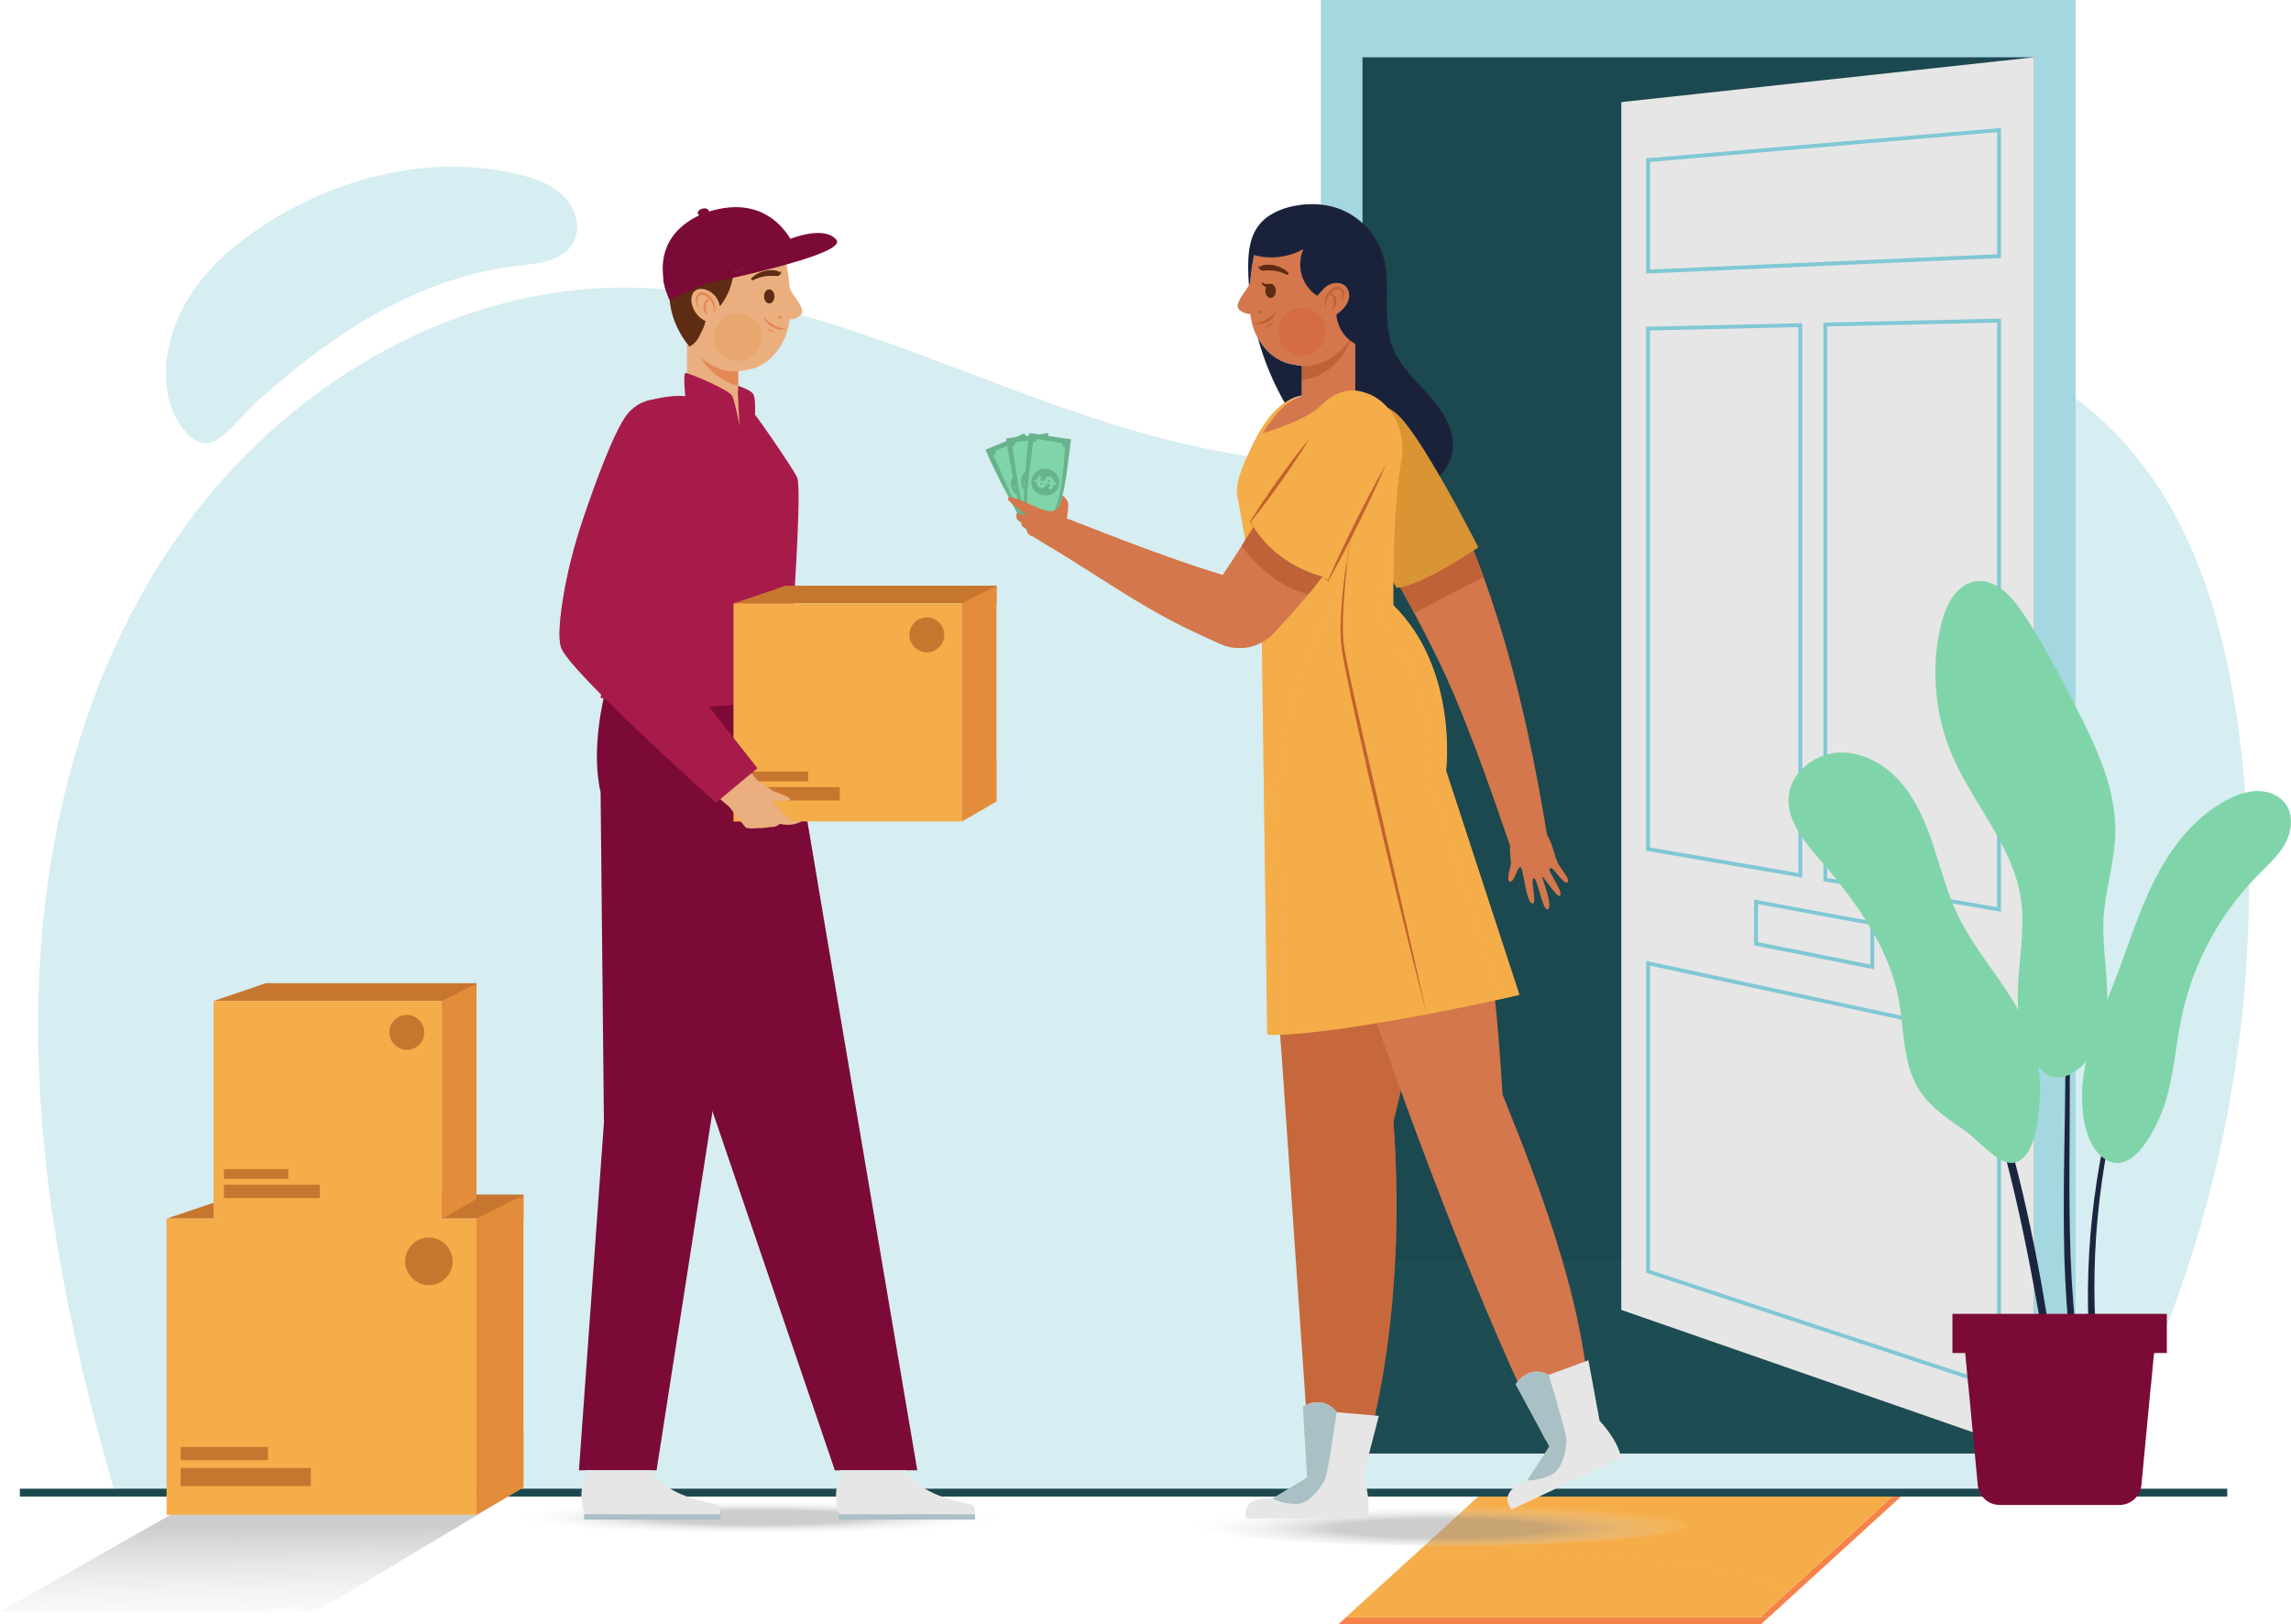 <svg width="292" height="207" viewBox="0 0 292 207" fill="none" xmlns="http://www.w3.org/2000/svg">
<path d="M84.908 190.386H265.917C282.587 161.659 289.598 127.401 285.505 94.419C284.132 83.355 281.46 72.217 275.544 62.775C269.629 53.333 260.075 45.729 249.049 44.206C234.872 42.251 221.502 50.225 207.94 54.795C187.675 61.622 165.316 60.882 144.768 54.961C122.299 48.492 100.845 35.911 77.478 36.688C56.221 37.397 36.282 49.713 23.712 66.907C11.141 84.095 5.459 105.668 4.905 126.969C4.351 148.27 8.654 169.43 14.552 189.905L84.908 190.392V190.386Z" fill="#D6EDF1"/>
<path d="M44.37 42.128C50.92 37.897 58.276 34.745 66.021 33.864C68.606 33.568 71.647 33.29 72.995 31.058C74.116 29.201 73.445 26.66 71.936 25.094C70.434 23.534 68.292 22.763 66.187 22.245C55.506 19.617 43.964 22.319 34.589 28.085C31.11 30.225 27.848 32.803 25.367 36.053C22.886 39.303 21.218 43.262 21.138 47.351C21.095 49.479 21.501 51.656 22.566 53.494C23.465 55.042 25.133 57.077 27.078 56.324C29.005 55.578 30.926 52.84 32.446 51.459C36.189 48.066 40.117 44.878 44.364 42.134L44.37 42.128Z" fill="#D6EDF1"/>
<path d="M225.429 206.112H224.34L241.601 190.355H242.691L225.429 206.112Z" fill="#F58249"/>
<path d="M170.586 207L171.565 206.112H225.429L224.456 207H170.586Z" fill="#F58249"/>
<path d="M241.6 190.355L227.842 202.917L224.339 206.112H171.564L179.567 198.804L188.82 190.355H241.6Z" fill="#F5AD49"/>
<g style="mix-blend-mode:screen" opacity="0.5">
<path d="M227.842 202.918L224.339 206.112H171.559L179.567 198.804C183.994 197.842 188.721 197.83 193.289 197.904C201.599 198.039 209.953 198.317 218.122 199.865C221.434 200.494 224.826 201.419 227.842 202.918Z" fill="#F5AD49"/>
</g>
<path d="M264.544 0H168.357V185.249H264.544V0Z" fill="#A4D7E0"/>
<path d="M259.238 7.302H173.658V185.248H259.238V7.302Z" fill="#1C484F"/>
<g style="mix-blend-mode:multiply" opacity="0.5">
<path d="M259.238 160.752H173.658V185.248H259.238V160.752Z" fill="#1F4F57"/>
</g>
<path d="M206.641 166.938L259.261 185.248V7.302L206.641 13.012V166.938Z" fill="#E6E6E6"/>
<path d="M209.811 34.863V20.179L255.038 16.306V32.877L254.804 32.889L209.811 34.869V34.863ZM210.303 20.635V34.351L254.546 32.402V16.842L210.303 20.635Z" fill="#80C8D4"/>
<path d="M255.038 177.132L254.718 177.027L209.811 162.208V122.46L255.038 132.174V177.138V177.132ZM210.303 161.85L254.546 176.454V132.568L210.303 123.065V161.85Z" fill="#80C8D4"/>
<path d="M255.038 116.201L232.396 112.303V41.116L255.038 40.604V116.201ZM232.889 111.89L254.545 115.615V41.11L232.889 41.603V111.89Z" fill="#80C8D4"/>
<path d="M229.707 111.847L209.805 108.424V41.64L229.707 41.19V111.853V111.847ZM210.297 108.005L229.214 111.261V41.69L210.297 42.115V108.005Z" fill="#80C8D4"/>
<path d="M238.884 123.534L223.568 120.481V114.647L238.884 117.472V123.54V123.534ZM224.061 120.074L238.392 122.929V117.872L224.061 115.227V120.068V120.074Z" fill="#80C8D4"/>
<path d="M2.529 190.226H283.873" stroke="#1C484F" stroke-miterlimit="10"/>
<path style="mix-blend-mode:multiply" opacity="0.5" d="M66.718 189.566L40.26 205.391H0L30.195 188.246L66.718 189.566Z" fill="url(#paint0_linear_404_10233)"/>
<path d="M66.719 152.255V155.308H21.232L28.613 152.816L30.263 152.255H66.719Z" fill="#C7762F"/>
<path d="M60.735 155.308H21.238V193.038H60.735V155.308Z" fill="#F5AD49"/>
<path d="M39.614 187.087H23.018V189.4H39.614V187.087Z" fill="#C7762F"/>
<path d="M34.154 184.404H23.018V186.088H34.154V184.404Z" fill="#C7762F"/>
<path d="M57.688 160.753C57.688 162.424 56.333 163.781 54.665 163.781C52.997 163.781 51.643 162.424 51.643 160.753C51.643 159.082 52.997 157.725 54.665 157.725C56.333 157.725 57.688 159.082 57.688 160.753Z" fill="#C7762F"/>
<g style="mix-blend-mode:screen" opacity="0.5">
<path d="M21.232 193.038H23.018L23.018 155.308H21.232L21.232 193.038Z" fill="#F5AD49"/>
</g>
<path d="M66.718 152.255V189.566L60.728 193.038V155.308L62.329 154.494L66.718 152.255Z" fill="#E38C3B"/>
<g style="mix-blend-mode:multiply" opacity="0.5">
<path d="M66.718 182.566V189.56L60.734 193.032V155.301L62.335 154.487C62.181 160.223 62.427 165.971 63.08 171.669C63.388 174.358 63.8 177.078 64.89 179.551C65.364 180.624 65.973 181.654 66.718 182.56V182.566Z" fill="#E38C3B"/>
</g>
<g style="mix-blend-mode:multiply" opacity="0.5">
<path d="M66.718 152.255V152.674C49.617 154.876 35.169 153.642 28.613 152.81L30.263 152.249H66.718V152.255Z" fill="#C7762F"/>
</g>
<path d="M60.729 125.311V127.562H27.223L32.658 125.724L33.871 125.311H60.729Z" fill="#C7762F"/>
<path d="M56.322 127.562H27.223V155.357H56.322V127.562Z" fill="#F5AD49"/>
<path d="M40.759 150.978H28.533V152.686H40.759V150.978Z" fill="#C7762F"/>
<path d="M36.739 148.999H28.533V150.238H36.739V148.999Z" fill="#C7762F"/>
<path d="M54.075 131.57C54.075 132.804 53.078 133.796 51.853 133.796C50.628 133.796 49.631 132.797 49.631 131.57C49.631 130.343 50.628 129.344 51.853 129.344C53.078 129.344 54.075 130.343 54.075 131.57Z" fill="#C7762F"/>
<g style="mix-blend-mode:screen" opacity="0.5">
<path d="M27.222 155.357H28.533L28.533 127.562H27.222L27.222 155.357Z" fill="#F5AD49"/>
</g>
<path d="M60.73 125.311V152.797L56.322 155.357V127.562L57.498 126.963L60.73 125.311Z" fill="#E38C3B"/>
<g style="mix-blend-mode:multiply" opacity="0.5">
<path d="M60.73 147.648V152.804L56.322 155.363V127.568L57.498 126.97C57.387 131.2 57.566 135.431 58.046 139.631C58.274 141.611 58.575 143.615 59.376 145.44C59.72 146.236 60.176 146.988 60.724 147.66L60.73 147.648Z" fill="#E38C3B"/>
</g>
<g style="mix-blend-mode:multiply" opacity="0.5">
<path d="M60.73 125.31V125.619C48.128 127.241 37.485 126.334 32.652 125.717L33.865 125.304H60.723L60.73 125.31Z" fill="#C7762F"/>
</g>
<path d="M233.317 102.066C235.545 104.422 237.626 106.926 239.553 109.541C241.473 112.162 243.234 114.9 244.859 117.719C248.109 123.362 250.756 129.337 252.966 135.455C255.139 141.592 256.888 147.876 258.304 154.222C259.012 157.398 259.646 160.586 260.224 163.781C260.791 166.982 261.308 170.189 261.8 173.402L260.908 173.544C260.384 170.343 259.83 167.148 259.227 163.966C258.636 160.778 258.002 157.601 257.3 154.444C255.89 148.129 254.235 141.863 252.111 135.751C250.024 129.634 247.457 123.67 244.354 117.996C242.809 115.153 241.116 112.39 239.276 109.732C237.447 107.062 235.459 104.496 233.311 102.066H233.317Z" fill="#1C2540"/>
<path d="M251.297 79.575C254.295 86.821 257.293 94.08 259.54 101.61C260.106 103.491 260.617 105.384 261.066 107.296C261.3 108.252 261.497 109.214 261.7 110.176C261.885 111.138 262.045 112.113 262.217 113.075C262.845 116.954 263.289 120.864 263.492 124.786C263.953 132.631 263.793 140.494 263.763 148.332C263.75 152.254 263.769 156.171 263.904 160.081C264.058 163.991 264.341 167.894 264.815 171.773L263.917 171.884C263.479 167.968 263.233 164.04 263.11 160.111C263.012 156.183 263.03 152.254 263.079 148.326C263.19 140.481 263.424 132.637 263.036 124.811C262.87 120.895 262.464 116.997 261.879 113.13C261.713 112.168 261.565 111.2 261.393 110.238C261.202 109.276 261.011 108.32 260.789 107.364C260.358 105.452 259.866 103.559 259.324 101.678C257.157 94.141 254.227 86.852 251.303 79.575H251.297Z" fill="#1C2540"/>
<path d="M288.092 103.528C272.986 122.394 265.395 147.037 267.205 171.04L266.3 171.102C264.774 146.846 272.752 122.209 288.086 103.528H288.092Z" fill="#1C2540"/>
<path d="M270.153 191.798H254.868C253.421 191.798 252.215 190.701 252.079 189.257L250.355 171.077H274.659L272.935 189.257C272.8 190.701 271.593 191.798 270.147 191.798H270.153Z" fill="#7C0A36"/>
<g style="mix-blend-mode:multiply" opacity="0.5">
<path d="M274.154 176.461L274.659 171.077H250.355L250.866 176.461H274.154Z" fill="#7C0A36"/>
</g>
<path d="M276.174 167.444H248.848V172.434H276.174V167.444Z" fill="#7C0A36"/>
<path d="M291.255 107.513C290.399 109.067 289.032 110.269 287.783 111.533C287.161 112.163 286.564 112.816 285.991 113.488C283.732 116.134 281.861 119.107 280.439 122.289C279.398 124.614 278.598 127.05 278.069 129.548C278.025 129.745 277.989 129.942 277.945 130.14C277.281 133.538 277.028 137.028 276.025 140.353C275.803 141.08 275.397 142.166 274.843 143.3C273.581 145.891 271.543 148.74 269.216 148.129C268.927 148.061 268.632 147.932 268.336 147.741C267.745 147.371 267.265 146.859 266.877 146.261C265.48 144.102 265.246 140.76 265.437 138.225C265.474 137.725 265.529 137.263 265.591 136.843C266.028 133.982 267.043 131.262 268.121 128.561C268.576 127.414 269.056 126.273 269.5 125.126C270.331 122.986 271.075 120.803 271.876 118.65C272.707 116.399 273.587 114.167 274.677 112.033C275.526 110.356 276.53 108.727 277.693 107.241C279.435 105.015 281.534 103.103 284.052 101.839C285.234 101.247 286.527 100.797 287.85 100.815C289.174 100.84 290.534 101.382 291.31 102.455C292.35 103.899 292.11 105.952 291.248 107.513H291.255Z" fill="#80D4A9"/>
<g style="mix-blend-mode:screen" opacity="0.19">
<path d="M291.255 107.512C290.399 109.066 289.033 110.269 287.783 111.533C287.161 112.162 286.564 112.816 285.992 113.488C285.506 113.729 285.019 113.981 284.539 114.253C282.692 115.326 280.944 116.892 280.458 118.977C280.205 120.056 280.31 121.172 280.433 122.282C279.393 124.607 278.592 127.043 278.063 129.541C278.02 129.739 277.983 129.936 277.94 130.133C276.53 131.761 274.96 133.322 274.345 135.344C273.865 136.936 274.025 138.638 274.308 140.272C274.48 141.277 274.696 142.276 274.831 143.288C273.569 145.878 271.532 148.727 269.205 148.117C268.915 148.049 268.62 147.919 268.324 147.728C267.733 147.358 267.253 146.846 266.865 146.248C265.468 144.089 265.234 140.747 265.425 138.212C266.428 137.133 267.684 136.245 268.337 134.925C269.315 132.958 268.688 130.768 268.109 128.548C268.564 127.401 269.045 126.26 269.488 125.113C270.319 122.973 271.064 120.79 271.864 118.638C273.545 117.497 275.287 116.368 276.253 114.654C277.33 112.73 277.244 110.398 277.527 108.209C277.571 107.882 277.62 107.555 277.681 107.228C279.423 105.002 281.523 103.09 284.04 101.826C285.222 101.234 286.515 100.784 287.839 100.802C289.162 100.827 290.523 101.37 291.298 102.443C292.339 103.886 292.099 105.94 291.237 107.5L291.255 107.512Z" fill="#80D4A9"/>
</g>
<path d="M268.103 117.263C267.968 119.921 268.374 122.572 268.522 125.23C268.546 125.736 268.571 126.236 268.571 126.741C268.59 128.918 268.337 131.102 267.42 133.05C266.269 135.505 262.883 138.915 260.31 136.467C259.343 135.554 258.654 134.401 258.174 133.137C257.33 130.929 257.121 128.388 257.189 126.193C257.281 123.171 257.804 120.13 257.761 117.121C257.755 116.214 257.694 115.308 257.552 114.407C257.392 113.377 257.133 112.378 256.807 111.404C255.016 106.094 251.082 101.53 248.829 96.3C248.337 95.153 247.93 93.975 247.604 92.779C246.588 89.005 246.397 85.008 247.075 81.16C247.167 80.624 247.278 80.093 247.407 79.569C247.967 77.256 249.217 74.691 251.482 74.154C251.568 74.129 251.661 74.111 251.747 74.099C254.252 73.698 256.345 75.936 257.767 78.046C259.423 80.5 260.882 83.078 262.274 85.693C262.889 86.84 263.486 87.993 264.083 89.147C265.942 92.724 267.826 96.43 268.842 100.291C269.347 102.227 269.642 104.194 269.599 106.205V106.334C269.494 110.016 268.276 113.593 268.085 117.269L268.103 117.263Z" fill="#80D4A9"/>
<g style="mix-blend-mode:screen" opacity="0.19">
<path d="M268.264 125.569C268.375 125.958 268.48 126.347 268.578 126.741C268.597 128.918 268.344 131.101 267.427 133.05C266.276 135.505 262.89 138.915 260.317 136.467C259.351 135.554 258.661 134.401 258.181 133.137C258.858 133.069 259.48 132.822 260.022 132.316C260.908 131.484 261.327 130.263 261.456 129.048C261.893 124.86 259.24 121.117 257.775 117.114C257.768 116.208 257.707 115.301 257.565 114.401C257.405 113.371 257.147 112.372 256.82 111.397C256.882 107.494 257.842 103.442 255.86 100.161C253.933 96.985 249.84 95.727 247.624 92.773C246.608 88.998 246.417 85.002 247.094 81.154C247.186 80.882 247.279 80.611 247.377 80.352C247.999 78.681 248.725 77.016 249.864 75.647C250.338 75.079 250.886 74.567 251.496 74.148C251.582 74.123 251.674 74.105 251.76 74.092C254.266 73.692 256.359 75.93 257.781 78.039C259.437 80.494 260.896 83.072 262.287 85.687C262.299 86.18 262.312 86.673 262.33 87.167C262.429 90.207 262.792 93.414 264.589 95.862C265.63 97.269 267.064 98.323 268.258 99.594C268.467 99.809 268.664 100.044 268.855 100.284C269.36 102.221 269.656 104.188 269.612 106.198C269.292 106.828 268.898 107.426 268.547 108.036C266.91 110.886 266.153 114.24 266.405 117.521C266.621 120.272 267.513 122.918 268.258 125.569H268.264Z" fill="#80D4A9"/>
</g>
<path d="M259.977 140.081C259.965 140.328 259.946 140.58 259.922 140.827C259.737 142.887 259.3 147.71 256.653 148.185C254.775 148.518 252.048 145.218 250.552 144.176C249.715 143.596 248.853 143.016 248.035 142.394C246.724 141.407 245.505 140.309 244.612 138.909C243.793 137.626 243.325 136.208 243.024 134.728C242.537 132.378 242.457 129.868 242.02 127.494C241.823 126.433 241.559 125.397 241.226 124.379C240.014 120.654 237.957 117.232 235.569 114.031C234.393 112.446 233.137 110.916 231.857 109.43C231.414 108.918 230.964 108.388 230.527 107.839C229.025 105.921 227.751 103.8 227.985 101.444C228.287 98.391 231.291 96.054 234.35 95.912C237.41 95.764 240.334 97.454 242.328 99.785C242.901 100.445 243.399 101.16 243.849 101.906C244.975 103.769 245.782 105.847 246.465 107.932C246.951 109.418 247.394 110.916 247.881 112.403C248.355 113.827 248.866 115.246 249.518 116.596C250.177 117.984 250.971 119.291 251.814 120.574C253.557 123.214 255.526 125.718 257.084 128.437C257.675 129.461 258.204 130.516 258.635 131.62C259.694 134.296 260.131 137.201 259.977 140.075V140.081Z" fill="#80D4A9"/>
<g style="mix-blend-mode:screen" opacity="0.19">
<path d="M259.978 140.081C259.966 140.328 259.947 140.581 259.922 140.827C259.738 142.887 259.301 147.71 256.654 148.185C254.776 148.518 252.049 145.218 250.553 144.176C249.716 143.596 248.854 143.017 248.035 142.394C248.355 140.827 248.645 139.168 247.906 137.775C246.995 136.048 244.927 135.462 243.018 134.728C242.532 132.378 242.452 129.868 242.015 127.494C241.818 126.433 241.553 125.397 241.221 124.379C241.763 123.331 242.273 122.27 242.606 121.136C243.277 118.86 242.988 116.035 241.055 114.66C239.639 113.655 237.749 113.698 236.031 113.957C235.877 113.982 235.717 114.006 235.557 114.037C234.382 112.452 233.126 110.923 231.845 109.437C231.402 108.925 230.953 108.394 230.516 107.845C232.861 105.995 235.502 104.497 238.291 103.43C240.008 102.77 241.787 102.276 243.603 101.956C243.683 101.943 243.757 101.931 243.837 101.913C244.964 103.775 245.77 105.853 246.453 107.938C246.94 109.424 247.383 110.923 247.869 112.409C247.654 112.915 247.451 113.427 247.291 113.951C246.693 115.918 246.853 118.367 248.479 119.618C249.414 120.34 250.59 120.507 251.803 120.581C253.545 123.22 255.515 125.724 257.072 128.444C256.58 129.554 255.983 130.621 255.539 131.749C254.881 133.445 254.604 135.474 255.564 137.016C256.512 138.533 258.377 139.193 259.966 140.087L259.978 140.081Z" fill="#80D4A9"/>
</g>
<path style="mix-blend-mode:multiply" opacity="0.5" d="M183.673 196.985C201.023 196.985 215.087 195.794 215.087 194.326C215.087 192.858 201.023 191.668 183.673 191.668C166.324 191.668 152.26 192.858 152.26 194.326C152.26 195.794 166.324 196.985 183.673 196.985Z" fill="url(#paint1_radial_404_10233)"/>
<path d="M177.605 142.887C178.067 149.307 178.091 155.141 177.845 160.321C177.002 178.12 173.031 188.283 173.031 188.283L167.06 188.147L163.317 133.963L162.898 127.864C164.136 127.753 165.367 127.629 166.58 127.524C171.387 127.105 176.177 126.464 180.948 125.742C179.575 135.474 177.611 142.887 177.611 142.887H177.605Z" fill="#C7683C"/>
<g style="mix-blend-mode:multiply" opacity="0.5">
<path d="M177.605 142.887C178.067 149.307 178.092 155.141 177.845 160.321L176.509 146.007C175.875 139.18 170.157 133.963 163.311 133.963L162.893 127.864C164.13 127.753 165.361 127.629 166.574 127.524C171.382 127.105 176.171 126.464 180.942 125.742C179.569 135.474 177.605 142.887 177.605 142.887Z" fill="#C7683C"/>
</g>
<path d="M173.77 188.018C173.77 188.018 174.927 191.552 174.195 193.513H158.848C158.848 193.513 157.844 190.682 162.203 190.991L166.598 188.289L166.056 179.285C166.056 179.285 168.525 177.583 170.378 179.982L175.74 180.445L173.776 188.018H173.77Z" fill="#E6E6E6"/>
<path d="M170.372 179.982C170.372 179.982 169.295 187.358 168.968 188.289C168.636 189.215 167.017 191.651 165.25 191.669C163.471 191.688 162.203 190.991 162.203 190.991L166.598 188.289L166.057 179.285C166.057 179.285 168.525 177.583 170.378 179.982H170.372Z" fill="#A9C0C4"/>
<path d="M190.181 124.151C187.767 124.638 185.324 125.064 182.849 125.446C179.968 125.896 177.081 126.316 174.188 126.692C180.62 145.397 189.251 168.079 196.921 183.442C199.334 184.213 200.726 181.925 202.745 181.505C202.351 167.21 196.761 152.495 191.504 139.476C191.233 135.005 190.858 129.707 190.181 124.151Z" fill="#D4774C"/>
<path d="M203.872 181.049C203.872 181.049 206.414 183.756 206.58 185.841L192.68 192.359C192.68 192.359 190.575 190.226 194.65 188.653L197.488 184.342L193.191 176.417C193.191 176.417 194.706 173.827 197.396 175.215L202.45 173.358L203.872 181.049Z" fill="#E6E6E6"/>
<path d="M197.396 175.215C197.396 175.215 199.538 182.356 199.637 183.337C199.729 184.317 199.292 187.21 197.698 187.974C196.097 188.745 194.65 188.659 194.65 188.659L197.488 184.348L193.191 176.423C193.191 176.423 194.706 173.833 197.396 175.221V175.215Z" fill="#A9C0C4"/>
<path d="M197.255 106.852C195.71 107.34 194.238 107.999 192.681 108.394C189.745 99.921 186.648 90.793 182.813 83.09C181.939 81.333 181.089 79.692 180.246 78.12C179.058 75.887 177.895 73.797 176.719 71.724C179.224 70.707 181.68 69.566 184.137 68.425C184.949 68.049 185.774 67.673 186.587 67.296C187.51 69.35 188.341 71.447 189.104 73.55C189.732 75.289 190.317 77.034 190.865 78.767C193.82 88.135 195.667 97.219 197.261 106.865L197.255 106.852Z" fill="#D4774C"/>
<path d="M194.497 104.323C194.497 104.323 195.592 104.749 196.756 105.884C197.919 107.024 198.061 109.312 198.738 110.305C199.415 111.298 200.049 112.125 199.822 112.402C199.594 112.68 199.187 112.285 197.987 110.823C197.987 110.823 197.236 110.256 197.581 111.113C197.919 111.964 199.237 113.722 198.83 114.166C198.498 114.524 196.799 111.773 196.596 111.73C196.393 111.687 197.975 115.344 197.316 115.856C196.657 116.368 195.986 111.977 195.5 111.921C195.014 111.866 195.857 114.974 195.426 115.128C194.484 115.473 194.177 110.379 193.758 110.484C193.339 110.589 193.013 112.482 192.447 112.365C191.88 112.254 192.619 110.324 192.588 109.935C192.558 109.547 191.751 105.057 194.509 104.323H194.497Z" fill="#D4774C"/>
<path d="M189.098 73.537L180.246 78.113C179.058 75.881 177.895 73.79 176.719 71.718C179.224 70.701 181.68 69.559 184.137 68.419C184.949 68.042 185.774 67.666 186.587 67.29C187.51 69.344 188.341 71.441 189.104 73.543L189.098 73.537Z" fill="#BF6237"/>
<path d="M188.414 69.751C188.414 69.751 181.243 74.678 177.999 74.906L168.992 58.452C168.992 58.452 168.931 57.54 169.066 56.282C169.522 51.989 174.588 49.886 177.906 52.624L177.999 52.705C178.676 53.278 179.544 54.382 180.479 55.77C182.973 59.445 185.989 65.076 187.479 67.944C188.057 69.06 188.408 69.757 188.408 69.757L188.414 69.751Z" fill="#D99434"/>
<g style="mix-blend-mode:multiply" opacity="0.5">
<path d="M188.414 69.751C188.414 69.751 181.243 74.678 177.999 74.906L168.992 58.452C168.992 58.452 168.931 57.54 169.066 56.282C169.522 51.989 174.588 49.886 177.906 52.624L177.999 52.705C178.676 53.278 179.544 54.382 180.479 55.77C180.178 59.254 179.882 62.745 179.581 66.235C179.507 67.062 179.451 67.95 179.845 68.671C180.356 69.615 181.507 70.034 182.585 70.084C184.432 70.164 186.272 69.331 187.479 67.944C188.057 69.06 188.408 69.757 188.408 69.757L188.414 69.751Z" fill="#D99434"/>
</g>
<path d="M172.741 49.917V39.618H165.908V50.429C164.234 51.033 162.787 52.18 161.796 53.691C161.242 54.536 160.731 55.251 160.27 55.911C160.904 56.226 161.575 56.491 162.252 56.725C162.498 56.694 162.738 56.67 162.935 56.645C164.917 56.435 166.93 56.028 168.734 55.159C170.15 54.48 171.486 53.654 172.483 52.445C172.501 52.347 172.514 52.248 172.551 52.149C172.815 51.36 173.148 50.663 173.542 49.997C173.265 49.966 172.994 49.941 172.729 49.917H172.741Z" fill="#D4774C"/>
<path d="M172.637 42.159C172.033 43.799 171.258 45.304 170.304 46.248C169.306 47.24 168.321 47.795 167.447 48.098C166.875 48.295 166.351 48.388 165.908 48.425V46.63C166.431 46.673 167.25 46.642 168.217 46.303C169.091 46.001 170.082 45.446 171.079 44.453C171.67 43.867 172.187 43.065 172.637 42.159Z" fill="#BF6237"/>
<path d="M193.652 126.784C193.178 126.907 192.335 127.105 191.221 127.351C185.231 128.677 171.362 131.465 163.901 131.841C163.008 131.884 162.202 131.903 161.518 131.866L160.823 81.573C160.823 81.573 160.146 77.441 159.438 73.185C158.754 69.103 158.04 64.909 157.874 64.126C157.523 62.535 157.209 61.517 159.986 56.01C162.756 50.509 165.944 50.398 165.944 50.398C163.531 50.891 160.921 55.214 160.921 55.214C160.921 55.214 166.492 53.672 168.561 51.508C170.629 49.343 173.128 49.799 173.128 49.799C175.24 50.176 176.594 51.391 177.462 52.723C178.62 54.517 178.983 56.719 178.601 58.822C178.146 61.32 177.887 64.545 177.752 67.585C177.518 72.599 177.591 77.126 177.591 77.126C185.914 85.322 184.314 98.212 184.314 98.212L193.658 126.771L193.652 126.784Z" fill="#F5AD49"/>
<path d="M172.21 68.097C171.841 70.675 171.527 73.259 171.33 75.85C171.232 77.145 171.164 78.446 171.158 79.741C171.158 80.068 171.158 80.389 171.176 80.709C171.189 81.03 171.195 81.357 171.232 81.677L171.275 82.159C171.293 82.319 171.324 82.479 171.349 82.633C171.404 82.954 171.453 83.269 171.509 83.589C172.537 88.683 173.712 93.759 174.888 98.822L178.385 114.036L180.127 121.647L181.832 129.263C180.527 124.225 179.277 119.174 178.046 114.117C176.815 109.06 175.633 103.99 174.445 98.921L172.74 91.298C172.198 88.751 171.619 86.216 171.164 83.645C171.109 83.324 171.065 82.997 171.016 82.67C170.992 82.51 170.967 82.344 170.948 82.183L170.912 81.69C170.881 81.363 170.875 81.036 170.868 80.709C170.856 80.382 170.862 80.056 170.868 79.729C170.893 78.421 170.979 77.12 171.102 75.825C171.367 73.235 171.73 70.651 172.198 68.091L172.21 68.097Z" fill="#C2612D"/>
<g style="mix-blend-mode:screen" opacity="0.5">
<path d="M175.652 59.876L170.339 76.201C165.187 85.063 162.614 95.196 162.977 105.439L163.906 131.841C163.014 131.884 162.207 131.902 161.524 131.865L160.828 81.572C160.828 81.572 160.151 77.44 159.443 73.185L173.553 57.773L175.658 59.87L175.652 59.876Z" fill="#F5AD49"/>
</g>
<g style="mix-blend-mode:multiply" opacity="0.5">
<path d="M193.653 126.784C193.179 126.907 192.335 127.105 191.221 127.351L181.839 97.971C183.883 88.868 175.646 78.576 175.646 78.576L177.74 67.592C177.506 72.606 177.579 77.132 177.579 77.132C185.902 85.329 184.302 98.218 184.302 98.218L193.646 126.778L193.653 126.784Z" fill="#F5AD49"/>
</g>
<path d="M134.211 66.463C132.802 66.722 132.198 67.024 130.961 67.746C129.047 64.323 127.188 60.944 125.605 57.323C127.255 56.602 128.942 55.979 130.579 55.227C132.242 59.093 133.965 62.177 134.211 66.463Z" fill="#67B38B"/>
<path d="M130.906 66.5C129.022 63.99 127.988 60.882 126.621 58.076C126.873 57.934 126.954 57.718 126.867 57.441C127.852 57.04 128.843 56.657 129.822 56.232C129.964 56.479 130.185 56.565 130.456 56.479C131.841 59.352 133.479 62.115 133.627 65.384C133.35 65.458 133.251 65.662 133.233 65.939C132.525 66.025 132.038 66.254 131.472 66.691C131.33 66.488 131.146 66.389 130.906 66.5Z" fill="#80D4A9"/>
<path d="M132.235 60.944C132.635 61.869 132.136 62.788 131.243 63.158C130.351 63.528 129.384 63.232 128.997 62.325C128.609 61.419 128.978 60.413 129.889 60.019C130.8 59.624 131.841 60.019 132.235 60.938V60.944Z" fill="#67B38B"/>
<path d="M131.546 61.042C131.657 60.999 131.756 60.956 131.86 60.913C131.897 61.005 131.94 61.092 131.977 61.184C131.879 61.227 131.774 61.27 131.676 61.314C131.756 61.573 131.793 61.819 131.731 62.078C131.596 62.078 131.466 62.072 131.331 62.078C131.38 61.869 131.368 61.678 131.313 61.474C131.159 61.542 130.999 61.61 130.851 61.678C130.875 62.054 130.937 62.35 130.518 62.547C130.204 62.689 129.854 62.504 129.681 62.189C129.57 62.233 129.466 62.276 129.361 62.319C129.324 62.226 129.287 62.134 129.244 62.047C129.349 62.004 129.453 61.967 129.558 61.924C129.497 61.715 129.46 61.505 129.484 61.289C129.62 61.289 129.761 61.289 129.897 61.289C129.884 61.456 129.897 61.616 129.94 61.776C130.1 61.708 130.26 61.647 130.408 61.566C130.389 61.203 130.272 60.876 130.697 60.672C131.011 60.524 131.38 60.74 131.553 61.048L131.546 61.042ZM130.451 61.856C130.315 61.912 130.186 61.967 130.051 62.029C130.124 62.121 130.223 62.183 130.334 62.134C130.451 62.084 130.445 61.967 130.445 61.862L130.451 61.856ZM130.912 61.092C130.802 61.141 130.802 61.258 130.802 61.369C130.931 61.314 131.06 61.258 131.183 61.203C131.109 61.116 131.023 61.042 130.912 61.098V61.092Z" fill="#80D4A9"/>
<path d="M134.076 66.994C132.648 66.864 131.989 66.994 130.598 67.352C129.674 63.534 128.794 59.778 128.246 55.868C130.025 55.622 131.823 55.474 133.596 55.19C134.156 59.365 134.981 62.8 134.076 66.994Z" fill="#67B38B"/>
<path d="M130.881 66.143C129.742 63.219 129.582 59.945 129.016 56.873C129.299 56.799 129.434 56.62 129.422 56.331C130.481 56.214 131.54 56.109 132.592 55.967C132.666 56.244 132.851 56.386 133.14 56.38C133.7 59.519 134.537 62.627 133.799 65.809C133.509 65.809 133.362 65.976 133.269 66.235C132.568 66.13 132.032 66.217 131.373 66.482C131.293 66.247 131.139 66.099 130.881 66.149V66.143Z" fill="#80D4A9"/>
<path d="M133.658 61.148C133.793 62.147 133.067 62.893 132.107 63.016C131.146 63.133 130.291 62.591 130.161 61.61C130.032 60.63 130.654 59.766 131.639 59.63C132.624 59.495 133.516 60.155 133.652 61.154L133.658 61.148Z" fill="#67B38B"/>
<path d="M132.962 61.061C133.079 61.049 133.19 61.036 133.3 61.024C133.313 61.123 133.325 61.221 133.337 61.32C133.227 61.332 133.122 61.345 133.011 61.357C133.023 61.628 132.987 61.875 132.857 62.109C132.728 62.072 132.605 62.029 132.476 61.998C132.58 61.807 132.617 61.622 132.617 61.413C132.451 61.437 132.279 61.456 132.119 61.487C132.039 61.857 132.02 62.159 131.565 62.233C131.226 62.288 130.937 62.011 130.85 61.665C130.733 61.672 130.623 61.69 130.506 61.702C130.493 61.604 130.481 61.505 130.469 61.406C130.58 61.394 130.69 61.382 130.801 61.369C130.801 61.147 130.82 60.938 130.9 60.734C131.029 60.771 131.164 60.808 131.294 60.845C131.238 61.006 131.207 61.16 131.201 61.326C131.374 61.308 131.546 61.289 131.712 61.252C131.792 60.895 131.768 60.549 132.229 60.469C132.568 60.413 132.87 60.716 132.956 61.061H132.962ZM131.688 61.548C131.546 61.567 131.398 61.585 131.257 61.604C131.306 61.709 131.38 61.795 131.503 61.776C131.626 61.758 131.657 61.647 131.688 61.542V61.548ZM132.334 60.938C132.211 60.956 132.186 61.067 132.155 61.172C132.291 61.154 132.432 61.135 132.568 61.11C132.519 61.012 132.457 60.913 132.334 60.932V60.938Z" fill="#80D4A9"/>
<path d="M133.799 67.475C132.463 66.963 131.792 66.907 130.357 66.876C130.493 62.954 130.659 59.1 131.176 55.184C132.961 55.424 134.722 55.77 136.513 55.979C135.929 60.148 135.805 63.682 133.799 67.475Z" fill="#67B38B"/>
<path d="M130.955 65.791C130.648 62.67 131.374 59.47 131.651 56.361C131.94 56.368 132.119 56.226 132.193 55.948C133.245 56.121 134.292 56.306 135.345 56.454C135.345 56.744 135.48 56.929 135.757 56.997C135.449 60.173 135.425 63.392 133.855 66.254C133.578 66.173 133.387 66.297 133.227 66.519C132.581 66.229 132.039 66.167 131.337 66.247C131.319 66.001 131.214 65.816 130.955 65.791Z" fill="#80D4A9"/>
<path d="M134.968 61.733C134.826 62.726 133.934 63.257 132.973 63.115C132.013 62.973 131.342 62.214 131.484 61.234C131.625 60.259 132.456 59.593 133.441 59.729C134.426 59.865 135.11 60.74 134.974 61.739L134.968 61.733Z" fill="#67B38B"/>
<path d="M134.327 61.456C134.444 61.48 134.549 61.493 134.666 61.511C134.654 61.61 134.641 61.709 134.623 61.807C134.512 61.789 134.407 61.776 134.296 61.758C134.235 62.017 134.136 62.245 133.946 62.442C133.835 62.368 133.724 62.301 133.607 62.233C133.755 62.079 133.847 61.912 133.903 61.709C133.736 61.69 133.564 61.659 133.404 61.641C133.225 61.974 133.133 62.264 132.665 62.208C132.32 62.165 132.117 61.826 132.13 61.468C132.013 61.443 131.902 61.431 131.791 61.413C131.803 61.314 131.822 61.215 131.834 61.123C131.945 61.141 132.056 61.16 132.167 61.178C132.222 60.968 132.302 60.771 132.431 60.592C132.548 60.666 132.665 60.734 132.782 60.808C132.684 60.944 132.616 61.086 132.567 61.246C132.733 61.271 132.905 61.301 133.078 61.314C133.25 60.993 133.318 60.648 133.786 60.697C134.13 60.734 134.333 61.11 134.321 61.462L134.327 61.456ZM132.967 61.585C132.825 61.56 132.684 61.542 132.536 61.523C132.554 61.641 132.604 61.739 132.727 61.758C132.85 61.776 132.905 61.678 132.967 61.585ZM133.755 61.172C133.632 61.16 133.576 61.258 133.521 61.351C133.656 61.369 133.798 61.388 133.933 61.406C133.915 61.295 133.878 61.184 133.755 61.172Z" fill="#80D4A9"/>
<path d="M169.701 71.927C168.771 73.222 167.792 74.487 166.776 75.72C166.703 75.812 166.623 75.911 166.543 76.004C165.564 77.194 163.871 79.056 162.387 80.666C160.627 82.572 157.863 83.133 155.499 82.066C153.935 81.357 152.242 80.58 151.128 80.037C148.118 78.563 145.237 76.849 142.368 75.054C139.5 73.265 136.656 71.397 133.719 69.633C132.882 69.158 131.682 68.387 131.682 68.387C130.807 68.227 130.795 67.296 130.795 67.296C130.124 67.265 130.143 66.543 130.143 66.543C129.201 66.21 129.625 65.353 129.625 65.353C129.625 65.353 130.783 65.809 130.82 65.674C130.85 65.538 127.846 63.651 128.567 63.392C129.287 63.127 132.506 65.045 133.725 65.143C134.944 65.242 135.153 64.126 135.153 64.126L135.418 63.133C135.418 63.133 135.923 63.521 136.095 63.971C136.268 64.416 135.966 66.062 135.966 66.062C142.436 68.591 149.251 71.267 155.85 73.278C156.681 72.02 157.475 70.792 158.244 69.59C159.279 67.968 160.27 66.371 161.273 64.749C162.141 65.581 163.04 66.389 163.945 67.185C165.816 68.825 167.731 70.41 169.701 71.927Z" fill="#D4774C"/>
<path d="M169.701 71.927C168.771 73.222 167.792 74.486 166.777 75.72C162.818 74.838 159.863 71.724 158.238 69.59C159.272 67.968 160.264 66.371 161.267 64.749C162.135 65.581 163.034 66.389 163.939 67.185C165.81 68.825 167.725 70.41 169.694 71.927H169.701Z" fill="#BF6237"/>
<path d="M159.377 66.476L168.346 53.346C168.346 53.346 175.45 50.102 177.192 58.156L168.999 73.574C168.999 73.574 162.621 72.415 159.383 66.476H159.377Z" fill="#F5AD49"/>
<path d="M159.807 67.105C159.647 66.907 159.487 66.71 159.333 66.507L159.314 66.482L159.333 66.445C159.899 65.52 160.509 64.619 161.106 63.713C161.715 62.812 162.331 61.924 162.965 61.042C163.599 60.16 164.233 59.285 164.898 58.421C165.557 57.558 166.215 56.701 166.917 55.868C166.363 56.806 165.772 57.712 165.169 58.619C164.578 59.525 163.956 60.413 163.334 61.301C162.706 62.19 162.072 63.065 161.426 63.935C160.767 64.798 160.121 65.668 159.431 66.507V66.445C159.567 66.661 159.69 66.883 159.819 67.105H159.807Z" fill="#C2612D"/>
<path d="M168.481 73.58C168.752 73.703 169.029 73.827 169.3 73.962L169.232 73.987C169.786 72.71 170.383 71.452 170.968 70.188C171.565 68.93 172.174 67.684 172.796 66.438C173.424 65.199 174.046 63.953 174.704 62.726C175.357 61.498 176.016 60.271 176.711 59.062C176.17 60.345 175.591 61.616 175 62.874C174.421 64.138 173.806 65.39 173.19 66.636C172.574 67.882 171.94 69.121 171.3 70.355C170.641 71.582 170.001 72.815 169.312 74.03L169.287 74.079L169.244 74.055C168.986 73.901 168.733 73.74 168.475 73.586L168.481 73.58Z" fill="#C2612D"/>
<path d="M157.783 38.73C157.949 38.126 158.356 37.583 158.731 37.065C158.965 36.744 159.187 36.392 159.341 36.023C159.587 32.97 160.32 30.059 160.738 29.214C161.403 27.907 164.973 26.722 168.482 27.382C171.997 28.017 174.909 30.398 175.063 31.86C175.118 32.415 175.383 34.635 173.506 40.08C172.89 41.832 172.083 43.454 171.068 44.453C170.071 45.446 169.079 46.001 168.205 46.303C166.525 46.889 165.287 46.537 165.287 46.537L164.616 46.414C164.616 46.414 163.003 46.272 161.477 44.681C160.935 44.12 160.412 43.38 159.969 42.399C159.667 41.721 159.47 40.907 159.359 40.025C158.879 40.019 158.393 39.852 158.023 39.55C157.783 39.353 157.685 39.026 157.771 38.724L157.783 38.73Z" fill="#D4774C"/>
<path d="M170.97 38.533C171.056 38.311 171.08 38.082 171.087 37.848C171.099 37.62 171.087 37.392 171.013 37.207C170.871 36.831 170.385 36.794 170.052 37.022C169.701 37.244 169.375 37.595 169.197 37.984C169.018 38.385 168.975 38.853 168.92 39.328C168.846 38.866 168.784 38.379 168.944 37.891C169.111 37.404 169.443 37.022 169.874 36.732C170.095 36.596 170.385 36.516 170.662 36.572C170.945 36.621 171.204 36.855 171.265 37.127C171.339 37.392 171.302 37.645 171.253 37.879C171.191 38.107 171.124 38.354 170.97 38.539V38.533Z" fill="#BF6237"/>
<path d="M169.794 39.458C169.899 39.26 169.942 39.063 169.973 38.872C169.997 38.681 170.004 38.477 169.991 38.286C169.979 38.095 169.936 37.922 169.843 37.78C169.745 37.644 169.585 37.509 169.363 37.515C169.548 37.373 169.856 37.422 170.04 37.595C170.237 37.768 170.317 38.027 170.336 38.261C170.348 38.495 170.324 38.724 170.237 38.946C170.157 39.161 170.003 39.359 169.8 39.464L169.794 39.458Z" fill="#BF6237"/>
<path d="M162.216 41.172C162.118 41.345 161.951 41.462 161.785 41.548C161.607 41.622 161.416 41.678 161.219 41.635C161.391 41.536 161.551 41.474 161.711 41.388C161.877 41.32 162.031 41.234 162.216 41.166V41.172Z" fill="#BF6237"/>
<path d="M162.659 39.698C162.481 40.26 162.056 40.734 161.533 41.03C161.268 41.178 160.979 41.283 160.683 41.314C160.388 41.363 160.086 41.32 159.803 41.246C160.375 41.141 160.898 41.006 161.36 40.728C161.834 40.469 162.247 40.111 162.653 39.698H162.659Z" fill="#BF6237"/>
<path d="M160.819 39.624C160.788 39.784 160.732 39.852 160.665 39.902C160.591 39.945 160.511 39.963 160.351 39.926C160.332 39.76 160.4 39.673 160.48 39.612C160.566 39.562 160.677 39.538 160.819 39.624Z" fill="#BF6237"/>
<path d="M161.281 37.077C161.281 37.57 161.577 37.971 161.946 37.971C162.315 37.971 162.611 37.57 162.611 37.077C162.611 36.584 162.315 36.183 161.946 36.183C161.577 36.183 161.281 36.584 161.281 37.077Z" fill="#5E2B13"/>
<path d="M161.016 36.072C161.016 36.072 161.109 36.145 161.182 36.164C161.256 36.189 161.336 36.201 161.416 36.207C161.583 36.219 161.755 36.207 161.927 36.182C162.075 36.164 162.21 36.269 162.235 36.417C162.254 36.565 162.149 36.7 162.001 36.725C161.97 36.725 161.94 36.725 161.915 36.725C161.718 36.688 161.521 36.645 161.324 36.571C161.226 36.528 161.133 36.485 161.041 36.417C160.955 36.343 160.868 36.281 160.825 36.121C160.813 36.078 160.838 36.028 160.887 36.016C160.918 36.01 160.942 36.016 160.967 36.035L161.016 36.078V36.072Z" fill="#5E2B13"/>
<path d="M161.01 34.481C161.231 34.462 161.502 34.444 161.749 34.456C162.001 34.456 162.26 34.481 162.512 34.518C162.764 34.555 163.017 34.622 163.263 34.703C163.515 34.783 163.749 34.894 163.995 35.005H164.008C164.094 35.048 164.199 35.005 164.236 34.925C164.266 34.857 164.248 34.777 164.192 34.727C163.977 34.53 163.743 34.345 163.478 34.209C163.22 34.055 162.937 33.956 162.653 33.87C162.364 33.784 162.063 33.74 161.767 33.734C161.459 33.734 161.176 33.747 160.85 33.845C160.677 33.895 160.573 34.08 160.628 34.252C160.671 34.407 160.819 34.499 160.973 34.487H161.01V34.481Z" fill="#5E2B13"/>
<path d="M160.424 33.907C160.387 34.037 160.437 34.185 160.535 34.283C160.634 34.382 160.757 34.438 160.88 34.474H160.886C160.978 34.505 161.077 34.456 161.108 34.364C161.138 34.271 161.083 34.172 160.991 34.142C160.972 34.135 160.948 34.135 160.929 34.135C160.837 34.142 160.751 34.135 160.677 34.105C160.64 34.086 160.609 34.068 160.584 34.037C160.56 34.006 160.541 33.963 160.535 33.926V33.913C160.535 33.913 160.498 33.864 160.474 33.87C160.449 33.87 160.437 33.889 160.431 33.907H160.424Z" fill="#5E2B13"/>
<path d="M165.946 45.322C167.629 45.322 168.993 43.956 168.993 42.27C168.993 40.584 167.629 39.217 165.946 39.217C164.263 39.217 162.898 40.584 162.898 42.27C162.898 43.956 164.263 45.322 165.946 45.322Z" fill="#D46C46"/>
<path d="M164.635 46.42C164.635 46.42 163.022 46.272 161.496 44.687C161.09 44.268 160.689 43.738 160.326 43.084C161.108 45.964 162.259 48.739 163.743 51.329C164.882 50.546 165.731 50.429 165.916 50.41V46.636C165.528 46.612 165.306 46.544 165.306 46.544L164.635 46.42Z" fill="#1A223B"/>
<path d="M182.327 50.602C180.572 48.597 178.473 46.766 177.494 44.28C176.054 40.592 177.408 36.318 176.257 32.532C175.414 29.75 173.173 27.444 170.427 26.519C168.661 25.927 166.728 25.884 164.899 26.254C163.163 26.605 161.421 27.376 160.369 28.801C159.236 30.336 159.063 32.365 159.088 34.271C159.094 34.968 159.125 35.665 159.18 36.362C159.242 36.251 159.297 36.133 159.34 36.022C159.439 34.783 159.624 33.568 159.833 32.501C161.877 33.111 164.271 32.785 166.13 31.742C165.675 32.772 165.595 33.963 165.909 35.042C166.223 36.121 166.937 37.083 167.873 37.7C168.396 37.188 168.845 36.497 169.522 36.226C170.2 35.955 171.061 36.004 171.56 36.534C172.046 37.052 172.059 37.897 171.757 38.545C171.455 39.192 170.895 39.679 170.329 40.111C170.403 41.061 170.803 42.011 171.412 42.745C171.782 43.189 172.231 43.559 172.736 43.842V49.775C172.982 49.781 173.124 49.812 173.124 49.812C174.81 50.114 176.017 50.947 176.873 51.952C177.23 52.131 177.574 52.353 177.907 52.624L177.999 52.705C179.378 53.864 181.52 57.219 183.502 60.648C184.278 59.858 184.851 58.896 185.072 57.811C185.614 55.196 184.081 52.606 182.321 50.595L182.327 50.602Z" fill="#1A223B"/>
<path style="mix-blend-mode:multiply" opacity="0.5" d="M127.939 193.66C127.939 195.128 113.872 196.319 96.525 196.319C79.178 196.319 65.111 195.128 65.111 193.66C65.111 192.193 79.178 191.002 96.525 191.002C113.872 191.002 127.939 192.193 127.939 193.66Z" fill="url(#paint2_radial_404_10233)"/>
<path d="M116.912 187.377H106.416L86.379 128.604L87.308 91.545L99.996 87.543L104.219 112.501L116.912 187.377Z" fill="#7C0A36"/>
<g style="mix-blend-mode:multiply" opacity="0.5">
<path d="M109.15 187.377H106.41L86.379 128.604L87.302 91.545L99.99 87.543L104.219 112.495C97.706 128.653 96.887 146.556 101.898 163.238L109.15 187.37V187.377Z" fill="#7C0A36"/>
</g>
<path d="M107.167 188.154C107.167 188.154 105.776 190.349 107.167 193.309H124.028C124.028 193.309 124.576 192.353 124.028 191.86C123.48 191.367 117.897 191.212 115.41 187.376H107.05L107.167 188.147V188.154Z" fill="#E6E6E6"/>
<path d="M124.275 192.982H106.891V193.661H124.275V192.982Z" fill="#A9C0C4"/>
<path d="M77.029 88.585C77.029 88.585 75.256 95.566 76.549 100.944L76.974 143.09L73.791 187.376H83.684L97.048 101.622L99.997 87.537L77.029 88.579V88.585Z" fill="#7C0A36"/>
<path d="M74.714 188.154C74.714 188.154 73.323 190.349 74.714 193.309H91.575C91.575 193.309 92.123 192.353 91.575 191.86C91.027 191.367 85.444 191.212 82.957 187.376H74.597L74.714 188.147V188.154Z" fill="#E6E6E6"/>
<path d="M91.822 192.982H74.438V193.661H91.822V192.982Z" fill="#A9C0C4"/>
<path d="M88.626 53.907C90.393 55.4 92.787 57.49 95.17 57.842C96.407 58.027 97.324 57.657 98.032 56.966C98.094 56.806 98.155 56.639 98.217 56.479C97.891 55.986 97.54 55.455 97.177 54.869C96.198 53.291 95.391 52.063 94.086 51.348V40.315H87.561V50.559C86.945 50.596 86.293 50.657 85.603 50.737C86.49 51.866 87.457 52.921 88.626 53.907Z" fill="#EBAF7F"/>
<path d="M94.081 47.327V49.159C93.847 49.109 93.607 49.042 93.349 48.949C92.481 48.647 91.489 48.092 90.492 47.099C90.067 46.68 89.673 46.143 89.316 45.526C90.184 46.285 91.022 46.741 91.779 47C92.745 47.34 93.564 47.37 94.087 47.327H94.081Z" fill="#E48855"/>
<path d="M100.853 81.523C100.551 85.748 100.299 88.918 100.299 88.918C100.299 88.918 97.972 89.399 94.451 89.75C94.297 89.763 94.143 89.781 93.983 89.794C89.249 90.231 82.57 90.404 76.543 88.918L79.664 75.819L80.692 66.439L82.367 51.169C82.367 51.169 85.069 50.231 87.556 50.509C87.556 50.509 92.61 54.635 94.057 54.283C94.057 54.283 94.069 54.283 94.075 54.283C94.26 54.234 94.395 54.148 94.494 54.036C94.931 53.543 94.611 52.538 94.346 51.909C94.204 51.582 94.081 51.354 94.081 51.354C94.081 51.354 94.174 51.372 94.315 51.416C94.647 51.508 95.257 51.718 95.608 52.051C96.106 52.526 100.736 59.174 101.579 60.796C102.139 61.856 101.419 73.555 100.859 81.53L100.853 81.523Z" fill="#A71B4A"/>
<path d="M87.359 50.688C87.359 50.688 87.015 47.567 87.39 47.536C87.766 47.506 92.943 49.676 93.318 50.453C93.694 51.231 94.248 54.209 94.248 54.209C94.248 54.209 92.66 55.369 87.359 50.682V50.688Z" fill="#A71B4A"/>
<path d="M94.248 54.215L94.045 50.312L94.082 49.165C94.082 49.165 95.602 49.676 95.978 50.17C96.353 50.663 96.23 52.84 96.23 52.84C96.23 52.84 96.015 54.129 94.248 54.215Z" fill="#A71B4A"/>
<path d="M94.456 89.744C94.302 89.757 94.148 89.775 93.988 89.787C95.607 81.042 94.549 61.653 94.062 54.277C94.062 54.277 94.075 54.277 94.081 54.277C94.265 54.228 94.401 54.141 94.499 54.03C94.973 61.203 96.069 80.79 94.456 89.75V89.744Z" fill="#A71B4A"/>
<g style="mix-blend-mode:multiply" opacity="0.5">
<path d="M100.853 81.524C100.551 85.748 100.299 88.918 100.299 88.918C100.299 88.918 97.972 89.399 94.451 89.751C94.297 89.763 94.143 89.782 93.983 89.794C89.249 90.232 82.57 90.404 76.543 88.918L79.664 75.819L80.692 66.439C81.997 65.97 83.351 65.674 84.706 65.588C84.921 70.46 87.396 75.178 91.268 78.138C94.007 80.229 97.405 81.4 100.847 81.524H100.853Z" fill="#A71B4A"/>
</g>
<path d="M127.009 74.647V76.892H93.502L98.938 75.061L100.15 74.647H127.009Z" fill="#C7762F"/>
<path d="M122.601 76.892H93.502V104.687H122.601V76.892Z" fill="#F5AD49"/>
<path d="M107.038 100.309H94.812V102.017H107.038V100.309Z" fill="#C7762F"/>
<path d="M103.018 98.335H94.812V99.575H103.018V98.335Z" fill="#C7762F"/>
<path d="M120.355 80.907C120.355 82.14 119.357 83.133 118.132 83.133C116.907 83.133 115.91 82.134 115.91 80.907C115.91 79.68 116.907 78.681 118.132 78.681C119.357 78.681 120.355 79.68 120.355 80.907Z" fill="#C7762F"/>
<g style="mix-blend-mode:screen" opacity="0.5">
<path d="M93.501 104.693H94.812V76.898H93.501V104.693Z" fill="#F5AD49"/>
</g>
<path d="M127.009 74.647V102.134L122.602 104.694V76.892L123.777 76.294L127.009 74.647Z" fill="#E38C3B"/>
<g style="mix-blend-mode:multiply" opacity="0.5">
<path d="M127.009 96.979V102.134L122.602 104.694V76.898L123.777 76.3C123.667 80.531 123.845 84.762 124.325 88.961C124.553 90.941 124.855 92.945 125.655 94.771C126 95.566 126.455 96.319 127.003 96.991L127.009 96.979Z" fill="#E38C3B"/>
</g>
<g style="mix-blend-mode:multiply" opacity="0.5">
<path d="M127.009 74.647V74.956C114.408 76.578 103.764 75.671 98.932 75.054L100.144 74.641H127.003L127.009 74.647Z" fill="#C7762F"/>
</g>
<path d="M98.292 102.054C98.292 102.054 100.576 102.227 100.711 101.9C100.847 101.573 98.575 100.839 98.575 100.839L96.605 99.538C95.288 97.965 93.952 96.374 92.616 94.758C92.524 94.82 92.438 94.882 92.345 94.937C91.348 95.776 90.246 96.528 89.095 97.244C88.682 97.626 88.251 98.008 87.814 98.385C89.52 99.895 91.249 101.4 93.016 102.899C93.62 103.762 95.072 105.495 95.072 105.495C95.786 105.656 96.599 105.532 96.599 105.532C97.276 105.588 98.193 105.39 98.193 105.39C98.92 105.477 99.388 104.996 99.388 104.996C101.191 105.403 102.17 104.65 102.17 104.65H100.853L98.286 102.066L98.292 102.054Z" fill="#EBAF7F"/>
<path d="M96.524 97.916L95.545 98.73L92.086 101.61L91.267 102.289C91.267 102.289 72.288 85.335 71.482 82.436C71.143 81.234 71.359 78.884 71.722 76.547C72.276 73.032 73.162 69.572 74.301 66.198C75.785 61.795 78.278 54.9 79.989 52.736C80.069 52.637 80.143 52.544 80.217 52.47C80.309 52.378 80.408 52.285 80.5 52.199C84.083 48.974 89.728 52.063 89.291 56.861C89.199 57.879 88.971 58.502 88.971 58.502L88.521 59.908L88.509 59.939L87.487 63.127L82.532 80.118L96.53 97.91L96.524 97.916Z" fill="#A71B4A"/>
<g style="mix-blend-mode:multiply" opacity="0.5">
<path d="M96.525 97.916L95.546 98.736L79.516 79.562L80.753 78.718L78.9 75.77L81.984 76.892L88.504 59.945L87.482 63.133L82.526 80.13L96.525 97.916Z" fill="#A71B4A"/>
</g>
<g style="mix-blend-mode:screen" opacity="0.5">
<path d="M92.08 101.616L91.261 102.295C91.261 102.295 72.282 85.341 71.476 82.443C71.137 81.24 71.353 78.89 71.716 76.553C72.27 73.038 73.156 69.578 74.295 66.205C75.779 61.801 78.272 54.906 79.983 52.742C78.346 57.817 71.439 79.501 72.172 81.918C72.923 84.404 89.144 98.983 92.08 101.61V101.616Z" fill="#A71B4A"/>
</g>
<path d="M90.375 90.102C89.55 89.214 88.769 88.289 87.987 87.364C87.205 86.439 86.448 85.496 85.697 84.552C84.952 83.602 84.207 82.646 83.487 81.672L82.409 80.21C82.065 79.711 81.708 79.224 81.369 78.718C81.782 79.162 82.176 79.618 82.582 80.075L83.758 81.456C84.539 82.381 85.297 83.325 86.048 84.268C86.793 85.218 87.537 86.174 88.258 87.148C88.978 88.117 89.698 89.097 90.375 90.102Z" fill="#A71B4A"/>
<path d="M88.515 59.92C88.115 61.629 87.666 63.325 87.216 65.014C86.761 66.71 86.268 68.388 85.801 70.078C85.296 71.755 84.803 73.439 84.28 75.11L83.486 77.614C83.203 78.446 82.938 79.279 82.643 80.105C82.84 79.248 83.061 78.403 83.27 77.552L83.942 75.011C84.397 73.321 84.889 71.638 85.357 69.948C85.862 68.27 86.348 66.587 86.878 64.916C87.401 63.244 87.937 61.573 88.515 59.914V59.92Z" fill="#A71B4A"/>
<path d="M102.205 39.42C102.039 38.816 101.632 38.273 101.257 37.755C101.023 37.434 100.801 37.083 100.647 36.713C100.401 33.66 99.669 30.749 99.25 29.904C98.585 28.597 95.015 27.413 91.506 28.073C87.991 28.708 85.079 31.088 84.925 32.55C84.87 33.105 84.605 35.325 86.483 40.771C87.098 42.522 87.905 44.144 88.92 45.143C89.918 46.136 90.909 46.691 91.783 46.993C93.463 47.579 94.701 47.228 94.701 47.228L95.372 47.105C95.372 47.105 96.985 46.963 98.511 45.372C99.053 44.81 99.576 44.07 100.02 43.09C100.321 42.411 100.518 41.597 100.629 40.715C101.109 40.709 101.595 40.543 101.965 40.24C102.205 40.043 102.303 39.716 102.217 39.414L102.205 39.42Z" fill="#EBAF7F"/>
<path d="M89.019 39.229C88.33 38.267 88.724 36.713 90.115 37.422C91.014 37.953 91.303 39.063 91.069 40.019C91.008 39.55 90.983 39.075 90.799 38.674C89.949 37.071 88.428 37.206 89.025 39.223L89.019 39.229Z" fill="#E48855"/>
<path d="M90.194 40.154C89.345 39.76 89.523 37.737 90.625 38.212C89.763 38.292 89.917 39.569 90.194 40.154Z" fill="#E48855"/>
<path d="M97.773 41.869C98.137 42.017 98.426 42.152 98.771 42.331C98.389 42.387 97.977 42.196 97.773 41.869Z" fill="#E48855"/>
<path d="M97.33 40.389C98.118 41.234 99.048 41.77 100.186 41.937C99.029 42.288 97.699 41.523 97.33 40.389Z" fill="#E48855"/>
<path d="M99.17 40.315C99.404 40.16 99.681 40.339 99.638 40.617C99.391 40.691 99.207 40.574 99.17 40.315Z" fill="#E48855"/>
<path d="M98.709 37.774C98.709 38.267 98.413 38.668 98.044 38.668C97.674 38.668 97.379 38.267 97.379 37.774C97.379 37.28 97.674 36.879 98.044 36.879C98.413 36.879 98.709 37.28 98.709 37.774Z" fill="#5E2B13"/>
<path d="M98.979 35.177C98.757 35.159 98.486 35.14 98.24 35.153C97.988 35.153 97.729 35.177 97.477 35.214C97.224 35.251 96.972 35.319 96.726 35.399C96.473 35.48 96.239 35.591 95.993 35.702H95.981C95.895 35.745 95.79 35.702 95.753 35.621C95.722 35.554 95.741 35.473 95.796 35.424C96.012 35.227 96.246 35.042 96.51 34.906C96.769 34.752 97.052 34.653 97.335 34.567C97.624 34.48 97.926 34.437 98.222 34.431C98.529 34.431 98.813 34.444 99.139 34.542C99.311 34.592 99.416 34.776 99.361 34.949C99.317 35.103 99.17 35.196 99.016 35.184H98.979V35.177Z" fill="#5E2B13"/>
<path d="M99.563 34.598C99.6 34.727 99.551 34.875 99.452 34.974C99.354 35.072 99.231 35.128 99.107 35.165H99.101C99.009 35.196 98.91 35.147 98.88 35.054C98.849 34.962 98.904 34.863 98.997 34.832C99.015 34.826 99.04 34.826 99.058 34.826C99.15 34.832 99.237 34.826 99.311 34.795C99.347 34.776 99.378 34.758 99.403 34.727C99.427 34.696 99.446 34.653 99.452 34.616V34.604C99.452 34.604 99.489 34.554 99.514 34.561C99.538 34.561 99.551 34.579 99.557 34.598H99.563Z" fill="#5E2B13"/>
<path d="M97.091 42.966C97.091 44.65 95.724 46.019 94.043 46.019C92.363 46.019 90.996 44.65 90.996 42.966C90.996 41.283 92.363 39.914 94.043 39.914C95.724 39.914 97.091 41.283 97.091 42.966Z" fill="#E9A770"/>
<path d="M93.469 33.21C93.691 35.276 93.057 37.422 91.746 39.038C91.623 38.076 90.884 37.219 89.961 36.916C89.505 36.769 88.969 36.769 88.594 37.058C88.132 37.41 88.046 38.082 88.157 38.65C88.348 39.636 89.031 40.512 89.936 40.931C89.794 41.554 89.444 42.22 89.166 42.794C88.889 43.367 88.459 43.892 87.88 44.163C86.187 42.134 85.214 39.593 85.319 36.953C85.374 35.566 84.987 34.055 85.541 32.778C86.088 31.502 87.08 30.441 88.237 29.676C89.394 28.912 90.718 28.424 92.066 28.11C92.484 28.011 92.915 27.931 93.34 27.956C93.771 27.98 94.202 28.122 94.51 28.424C94.904 28.807 95.039 29.387 95.045 29.942C95.07 31.267 94.504 32.39 93.463 33.216L93.469 33.21Z" fill="#5E2B13"/>
<path d="M89.199 27.524C89.199 27.524 88.651 27.179 89.119 26.79C89.593 26.402 90.479 26.488 90.344 27.099L89.199 27.524Z" fill="#7C0A36"/>
<path d="M85.302 38.187C85.302 38.187 82.525 32.433 87.075 28.721C91.624 25.008 98.876 26.211 100.181 31.231L95.059 34.049L85.302 38.181V38.187Z" fill="#7C0A36"/>
<path d="M89.938 27.117C89.938 27.117 95.367 29.966 94.936 34.08L101.271 31.471C101.271 31.471 98.476 24.126 89.938 27.117Z" fill="#7C0A36"/>
<path d="M84.539 35.418C84.539 35.418 84.933 35.048 85.475 35.313C85.777 35.461 85.98 35.757 86.066 36.078L86.232 36.713L84.958 37.274C84.958 37.274 84.527 36.189 84.539 35.412V35.418Z" fill="#7C0A36"/>
<path d="M91.501 35.56C91.501 35.56 100.729 31.792 100.735 30.441C100.735 30.441 105.1 28.665 106.608 30.577C108.116 32.489 90.221 36.102 90.221 36.102L91.501 35.56Z" fill="#7C0A36"/>
<defs>
<linearGradient id="paint0_linear_404_10233" x1="33.297" y1="189.64" x2="33.458" y2="210.583" gradientUnits="userSpaceOnUse">
<stop offset="0.24" stop-color="#9C9C9C"/>
<stop offset="1" stop-color="white" stop-opacity="0"/>
</linearGradient>
<radialGradient id="paint1_radial_404_10233" cx="0" cy="0" r="1" gradientUnits="userSpaceOnUse" gradientTransform="translate(183.673 194.782) scale(33.26 2.999)">
<stop offset="0.41" stop-color="#9C9C9C"/>
<stop offset="1" stop-color="white" stop-opacity="0"/>
</radialGradient>
<radialGradient id="paint2_radial_404_10233" cx="0" cy="0" r="1" gradientUnits="userSpaceOnUse" gradientTransform="translate(96.525 193.396) scale(32.011 2.245)">
<stop offset="0.41" stop-color="#9C9C9C"/>
<stop offset="1" stop-color="white" stop-opacity="0"/>
</radialGradient>
</defs>
</svg>
